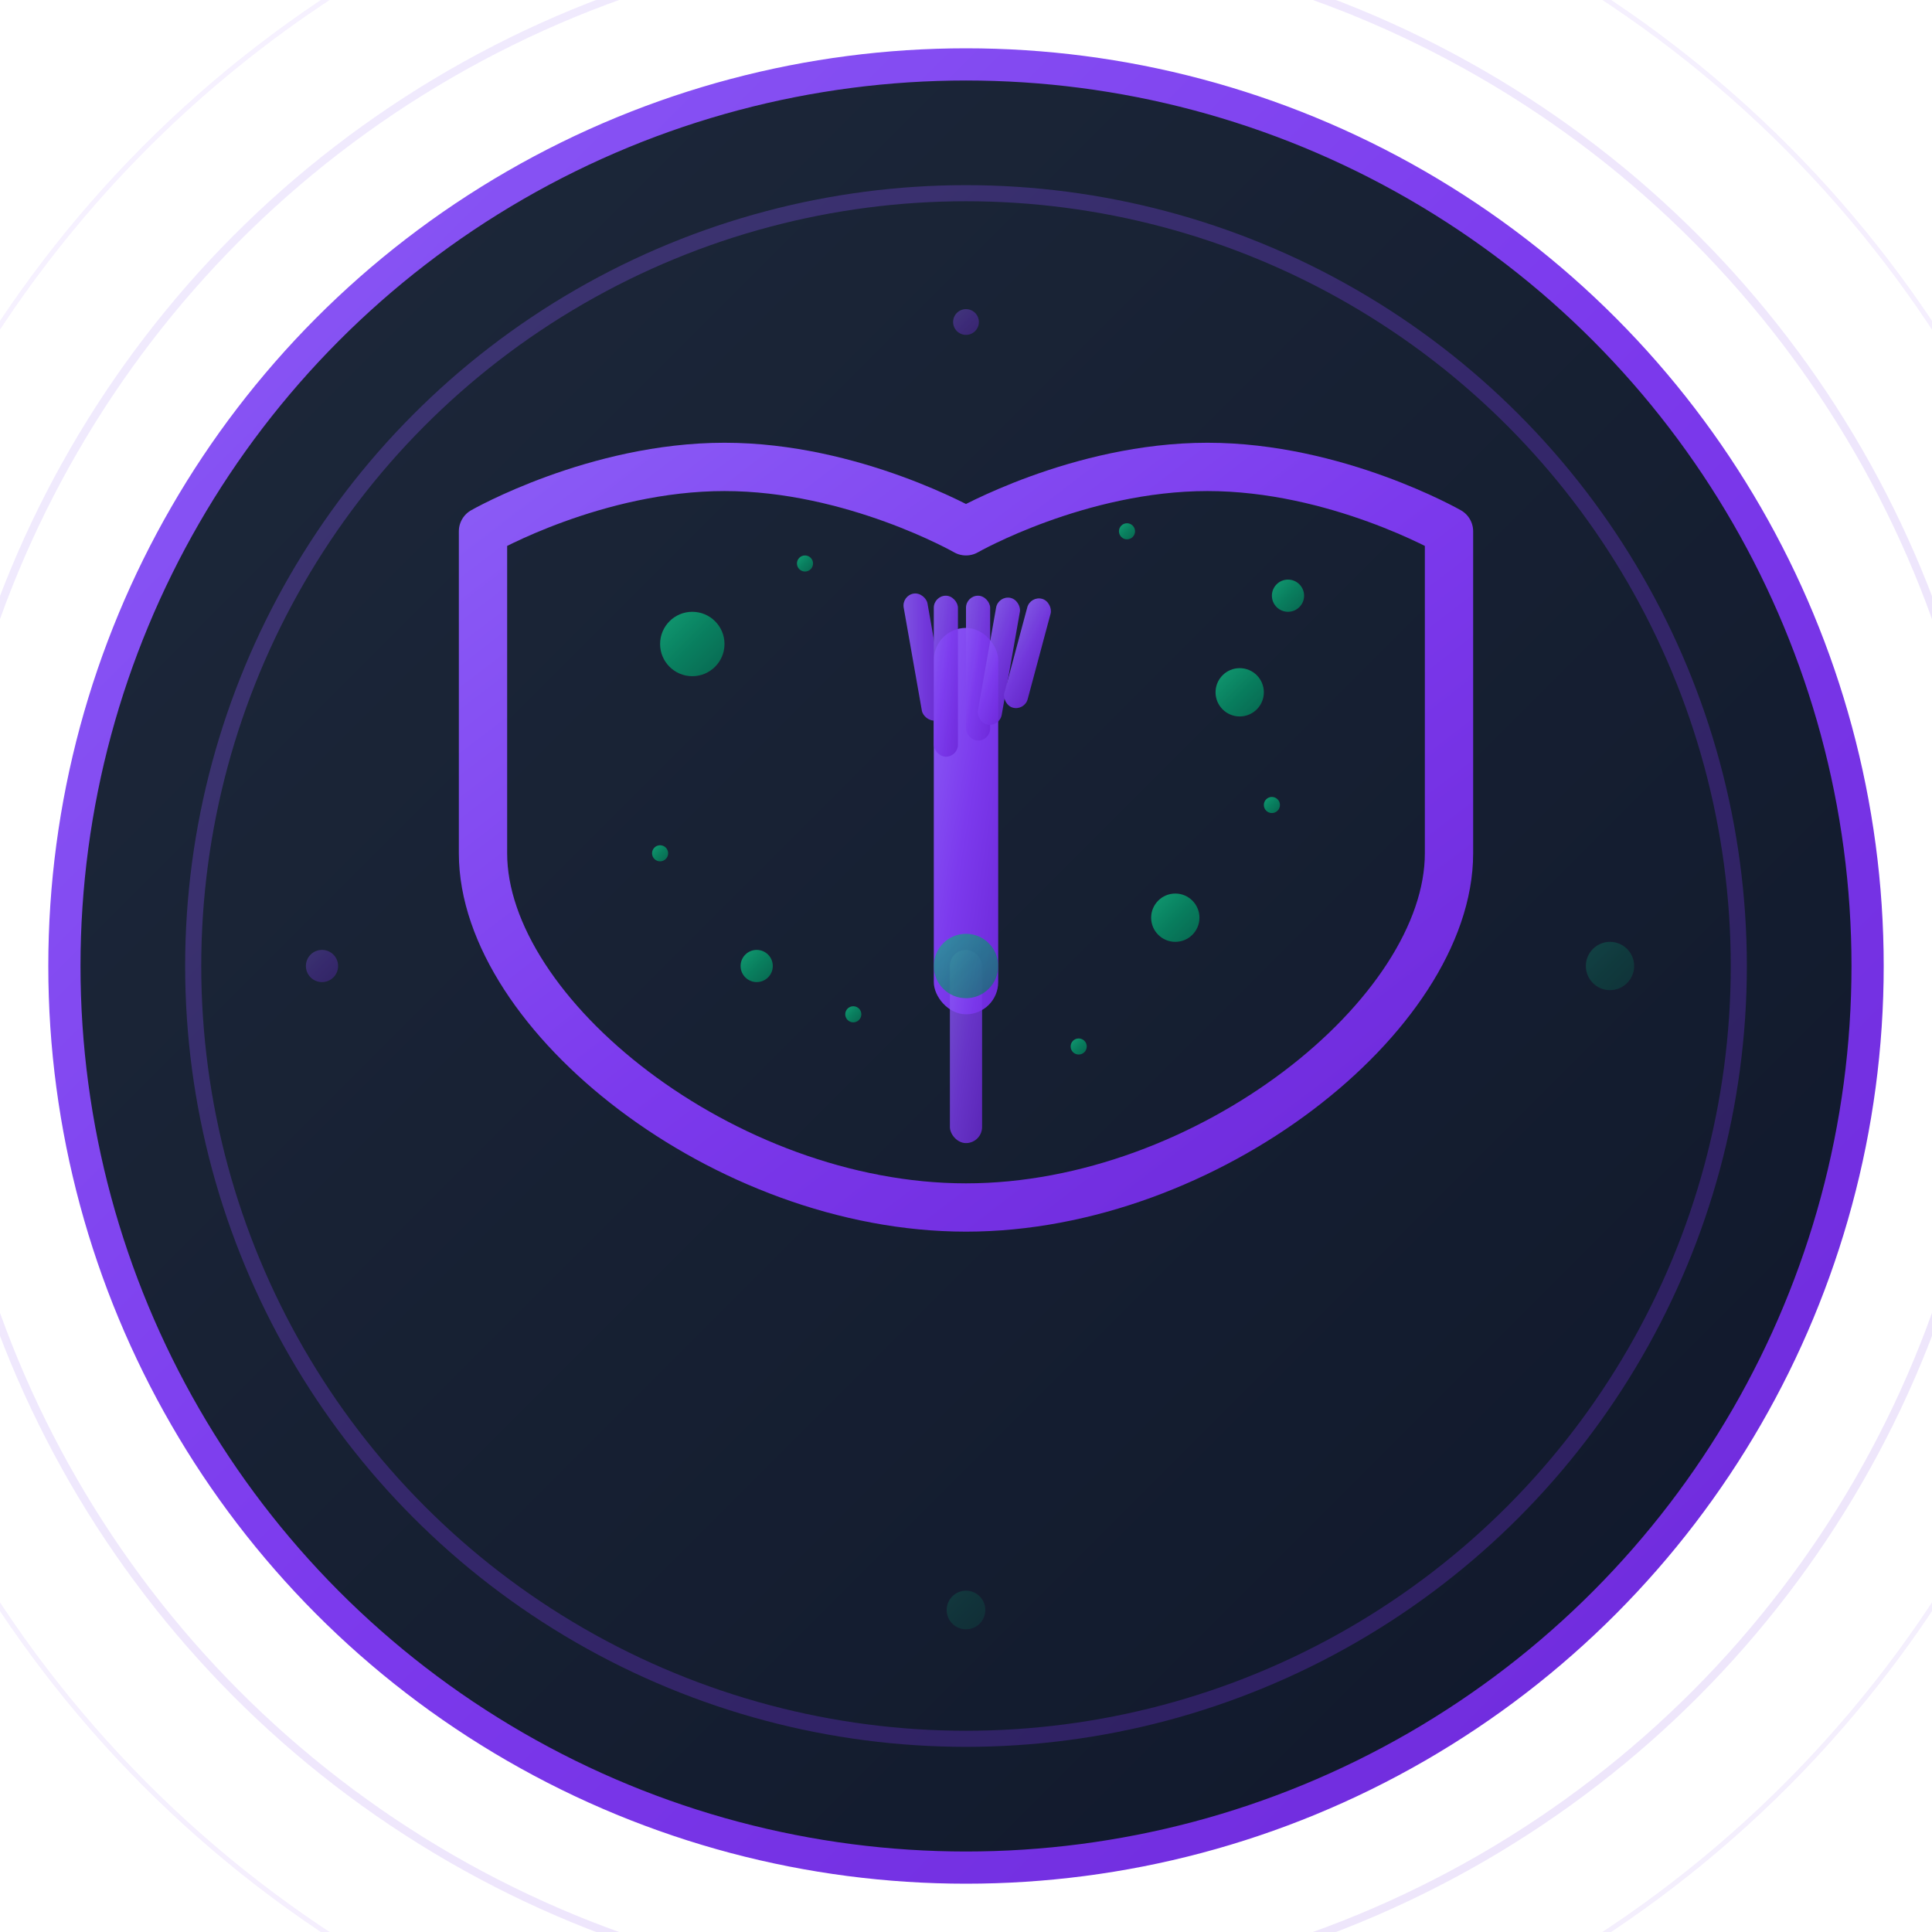 <svg width="120" height="120" viewBox="0 0 120 120" fill="none" xmlns="http://www.w3.org/2000/svg">
    <defs>
        <linearGradient id="primaryGradient" x1="0%" y1="0%" x2="100%" y2="100%">
            <stop offset="0%" style="stop-color:#8b5cf6;stop-opacity:1" />
            <stop offset="50%" style="stop-color:#7c3aed;stop-opacity:1" />
            <stop offset="100%" style="stop-color:#6d28d9;stop-opacity:1" />
        </linearGradient>

        <linearGradient id="successGradient" x1="0%" y1="0%" x2="100%" y2="100%">
            <stop offset="0%" style="stop-color:#10b981;stop-opacity:1" />
            <stop offset="50%" style="stop-color:#059669;stop-opacity:1" />
            <stop offset="100%" style="stop-color:#047857;stop-opacity:1" />
        </linearGradient>

        <linearGradient id="backgroundGradient" x1="0%" y1="0%" x2="100%" y2="100%">
            <stop offset="0%" style="stop-color:#1e293b;stop-opacity:1" />
            <stop offset="100%" style="stop-color:#0f172a;stop-opacity:1" />
        </linearGradient>

        <filter id="glow" x="-50%" y="-50%" width="200%" height="200%">
            <feGaussianBlur stdDeviation="4" result="coloredBlur" />
            <feMerge>
                <feMergeNode in="coloredBlur" />
                <feMergeNode in="SourceGraphic" />
            </feMerge>
        </filter>

        <filter id="shadow" x="-50%" y="-50%" width="200%" height="200%">
            <feDropShadow dx="0" dy="4" stdDeviation="8" flood-opacity="0.3" />
        </filter>
    </defs>

    <circle cx="60" cy="60" r="56" fill="url(#backgroundGradient)" stroke="url(#primaryGradient)"
        stroke-width="2" filter="url(#shadow)" />

    <circle cx="60" cy="60" r="48" fill="none" stroke="url(#primaryGradient)" stroke-width="1"
        opacity="0.3" />

    <g transform="translate(35, 25)">
        <path
            d="M25 8C25 8 18 4 10 4S-5 8 -5 8V28C-5 38 10 50 25 50S55 38 55 28V8C55 8 48 4 40 4S25 8 25 8Z"
            fill="none"
            stroke="url(#primaryGradient)"
            stroke-width="3"
            stroke-linecap="round"
            stroke-linejoin="round"
            filter="url(#glow)" />

        <g transform="translate(15, 12)">
            <rect x="8" y="2" width="4" height="24" rx="2" fill="url(#primaryGradient)" />

            <rect x="9" y="22" width="2" height="12" rx="1" fill="url(#primaryGradient)"
                opacity="0.8" />

            <g fill="url(#primaryGradient)" opacity="0.9">
                <rect x="6" y="0" width="1.5" height="8" rx="0.75" transform="rotate(-10 6 0)" />
                <rect x="8" y="0" width="1.5" height="10" rx="0.75" />
                <rect x="10" y="0" width="1.5" height="9" rx="0.75" />
                <rect x="12" y="0" width="1.5" height="8" rx="0.75" transform="rotate(10 12 0)" />
                <rect x="14" y="0" width="1.5" height="7" rx="0.75" transform="rotate(15 14 0)" />
            </g>
        </g>

        <g fill="url(#successGradient)" opacity="0.8">
            <circle cx="8" cy="15" r="2" />
            <circle cx="42" cy="18" r="1.5" />
            <circle cx="12" cy="35" r="1" />
            <circle cx="38" cy="32" r="1.5" />
            <circle cx="45" cy="12" r="1" />

            <circle cx="15" cy="10" r="0.5" />
            <circle cx="35" cy="8" r="0.5" />
            <circle cx="18" cy="38" r="0.5" />
            <circle cx="32" cy="40" r="0.5" />
            <circle cx="6" cy="28" r="0.5" />
            <circle cx="44" cy="25" r="0.5" />
        </g>
    </g>

    <g opacity="0.4">
        <circle cx="60" cy="60" r="64" fill="none" stroke="url(#primaryGradient)" stroke-width="0.5"
            opacity="0.3" />
        <circle cx="60" cy="60" r="72" fill="none" stroke="url(#primaryGradient)" stroke-width="0.3"
            opacity="0.2" />
    </g>

    <circle cx="60" cy="60" r="2" fill="url(#successGradient)" filter="url(#glow)" opacity="0.8" />

    <g opacity="0.6">
        <animateTransform attributeName="transform" type="rotate" values="0 60 60;360 60 60"
            dur="20s" repeatCount="indefinite" />
        <circle cx="20" cy="60" r="1" fill="url(#primaryGradient)" opacity="0.5">
            <animate attributeName="opacity" values="0.5;1;0.5" dur="3s" repeatCount="indefinite" />
        </circle>
        <circle cx="100" cy="60" r="1.5" fill="url(#successGradient)" opacity="0.4">
            <animate attributeName="opacity" values="0.4;0.8;0.4" dur="4s" repeatCount="indefinite" />
        </circle>
        <circle cx="60" cy="20" r="0.8" fill="url(#primaryGradient)" opacity="0.6">
            <animate attributeName="opacity" values="0.6;1;0.6" dur="2.5s" repeatCount="indefinite" />
        </circle>
        <circle cx="60" cy="100" r="1.2" fill="url(#successGradient)" opacity="0.3">
            <animate attributeName="opacity" values="0.3;0.7;0.3" dur="3.5s"
                repeatCount="indefinite" />
        </circle>
    </g>
</svg>